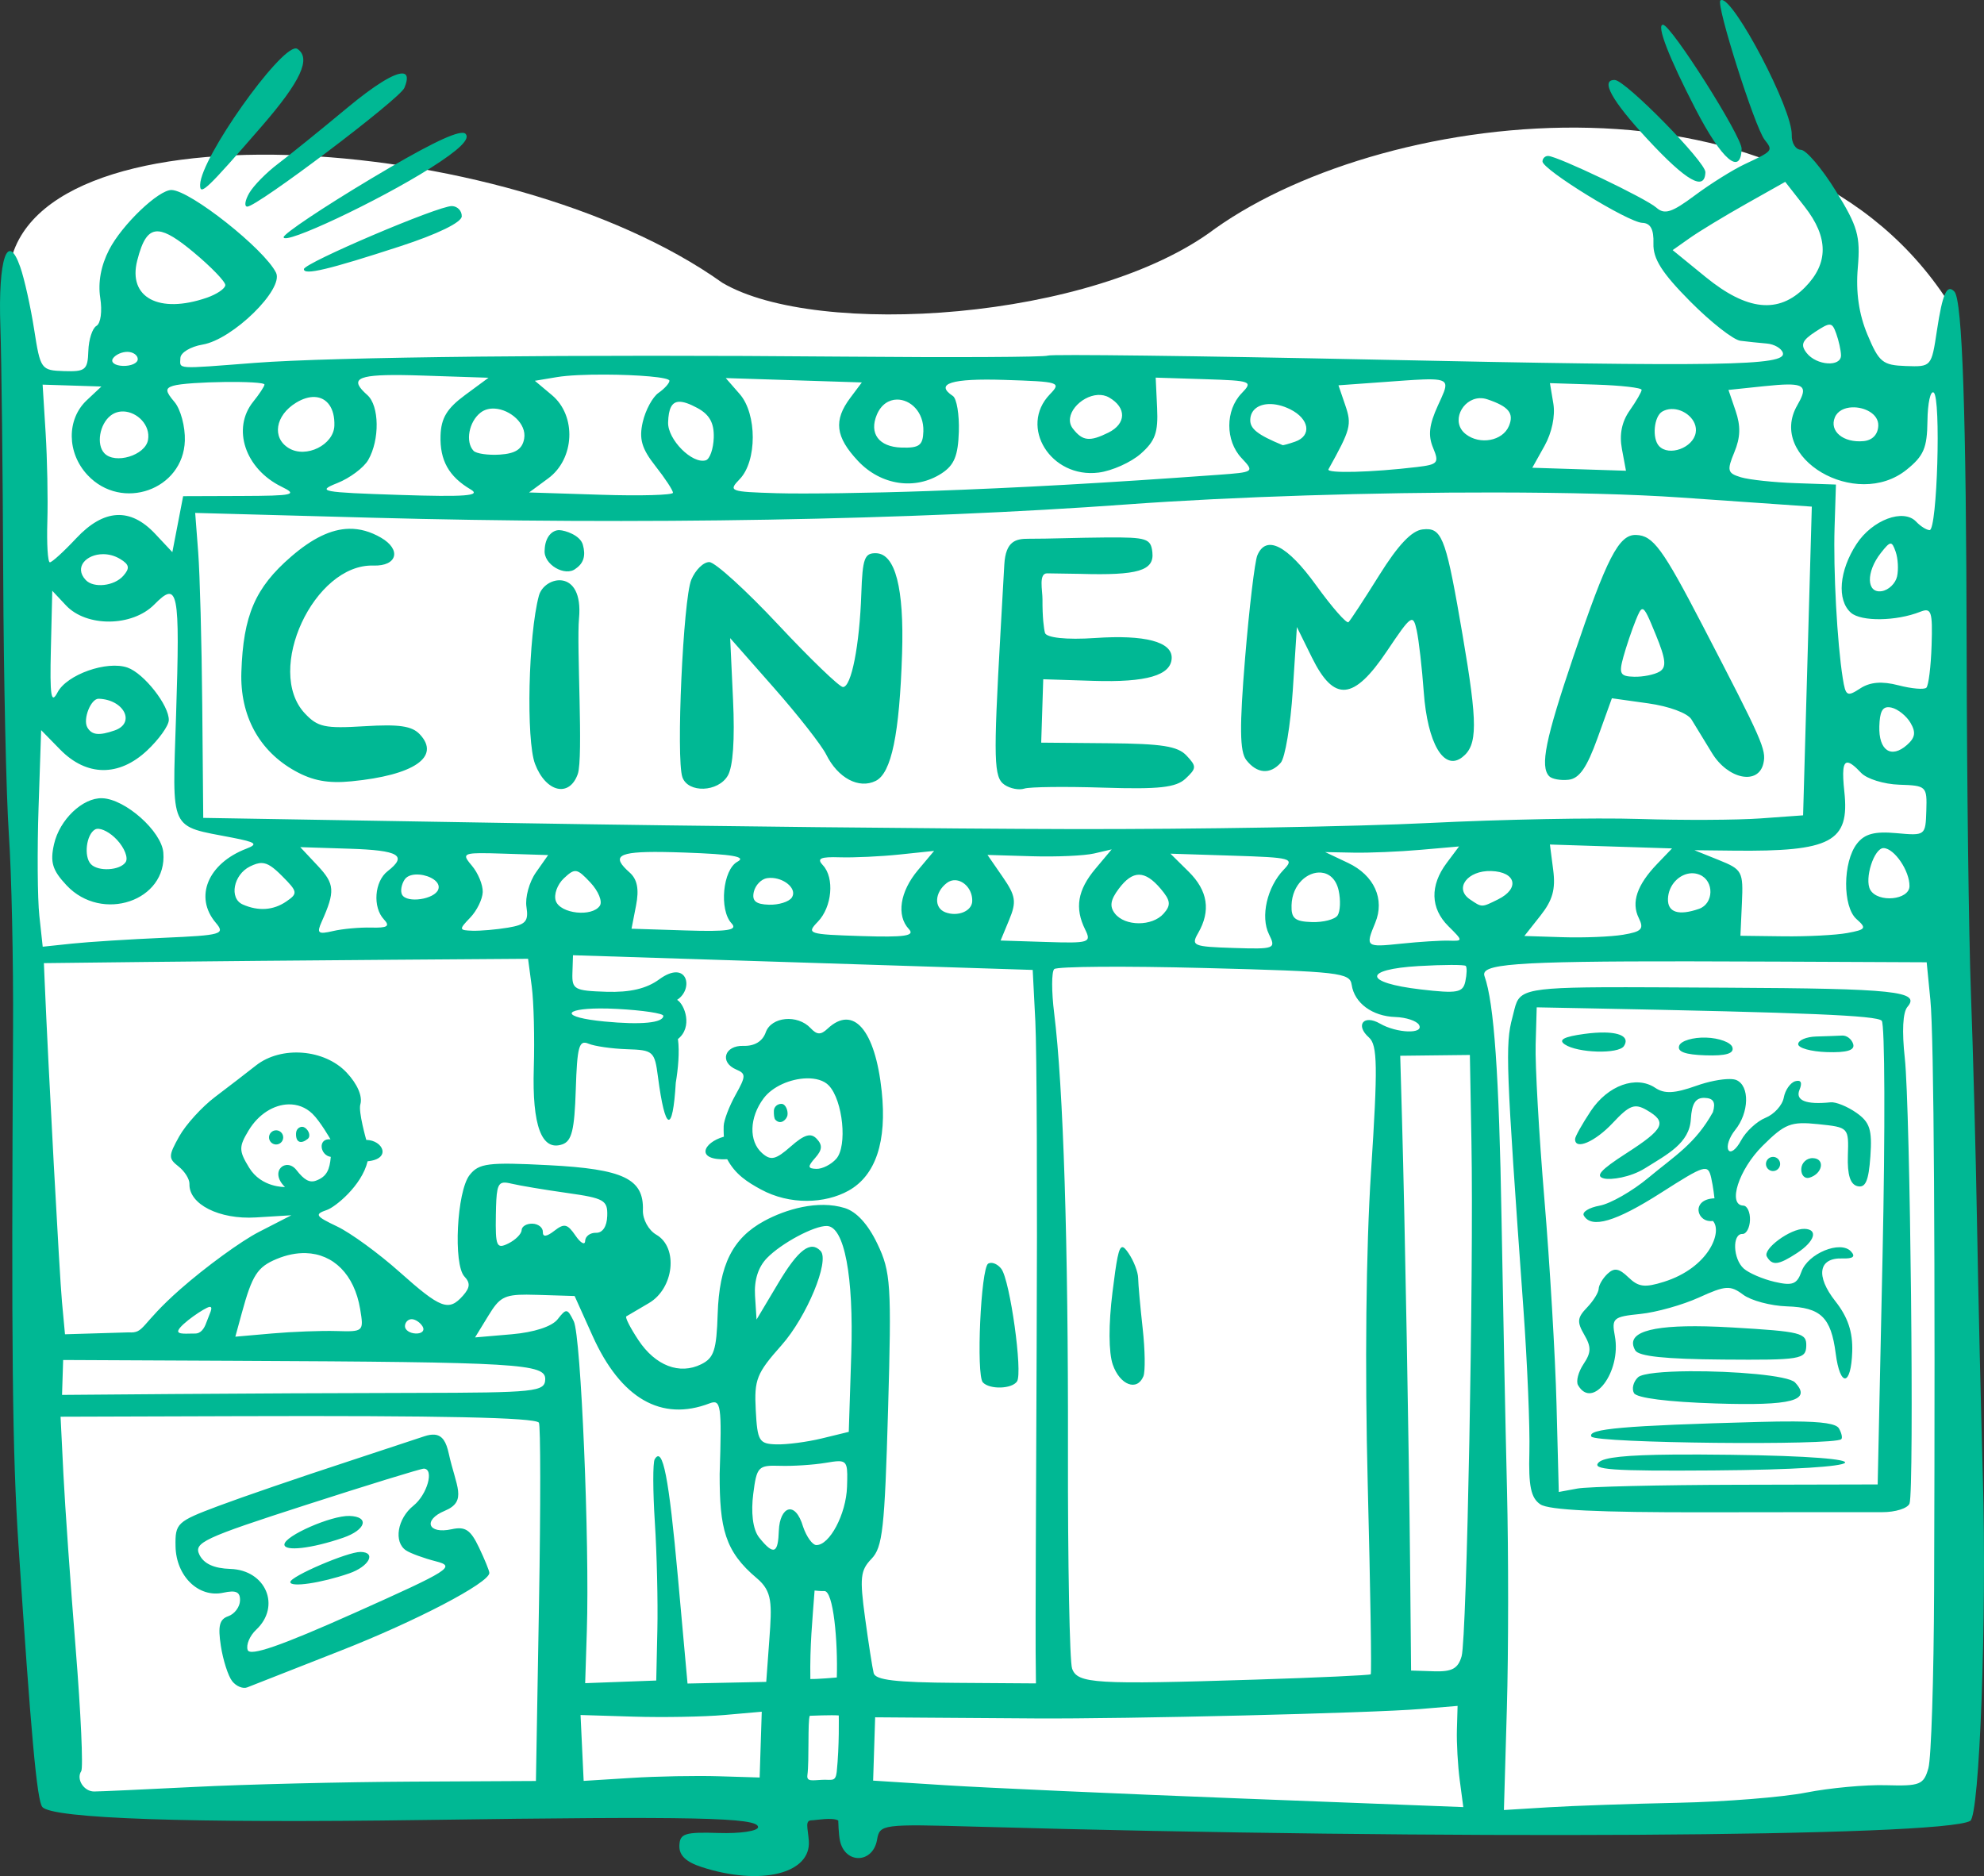 <?xml version="1.0" ?><svg height="295.406mm" viewBox="0 0 312.391 295.406" width="312.391mm" xmlns="http://www.w3.org/2000/svg">
    <rect x="0" y="0" width="312.391" height="295.406" fill="#333333" stroke="none"/>
    <path d="m 11.537,769.106 c 0.882,7.982 5.454,170.433 5.454,170.433 l 3.66,69.722 200.014,1.587 41.404,0.794 56.006,-2.999 -0.882,-180.182 c 0,0 0.39,-39.64 0.294,-54.725 -24.412,-39.366 -88.6,-31.758 -115.927,-12.359 -19.217,14.532 -62.755,17.309 -77.591,8.547 C 89.772,745.539 13.007,740.911 11.537,769.106 Z" fill="#FFFFFF" paint-order="markers stroke fill" transform="translate(99.985,-6.179) translate(-110.206,-719.213)"/>
    <path d="m 281.27,725.398 c -0.065,0.01 -0.121,0.034 -0.17,0.08 -0.699,0.655 5.421,19.922 6.955,21.895 1.367,1.759 1.367,1.76 -3.124,3.872 -1.872,0.881 -5.41,3.096 -7.861,4.924 -3.615,2.696 -4.756,3.059 -6.043,1.92 -1.656,-1.467 -15.522,-8.093 -17.036,-8.141 -0.478,-0.016 -0.883,0.369 -0.898,0.856 -0.041,1.268 13.501,9.607 15.716,9.678 1.296,0.041 1.825,1.02 1.754,3.247 -0.077,2.411 1.332,4.634 5.788,9.126 3.24,3.266 6.797,6.055 7.905,6.195 1.108,0.141 2.979,0.336 4.158,0.435 1.179,0.1 2.318,0.762 2.53,1.471 0.608,2.041 -9.652,2.209 -64.355,1.057 -27.84,-0.586 -50.968,-0.869 -51.394,-0.628 -0.426,0.241 -14.853,0.313 -32.06,0.162 -42.056,-0.37 -80.518,0.038 -92.8,0.985 -12.659,0.976 -11.768,1.036 -11.71,-0.771 0.028,-0.844 1.6,-1.794 3.495,-2.111 4.733,-0.79 12.85,-8.74 11.561,-11.324 -1.862,-3.734 -13.462,-12.921 -16.434,-13.016 -2.032,-0.065 -7.818,5.467 -9.849,9.417 -1.286,2.501 -1.769,5.134 -1.393,7.57 0.33,2.135 0.074,4.023 -0.597,4.408 -0.645,0.371 -1.22,2.152 -1.278,3.958 -0.095,2.975 -0.454,3.272 -3.816,3.165 -3.632,-0.116 -3.732,-0.256 -4.719,-6.578 -0.554,-3.552 -1.537,-7.968 -2.183,-9.812 -2.009,-5.733 -3.5,-1.276 -3.134,9.363 0.18,5.231 0.382,22.861 0.45,39.177 0.068,16.316 0.468,34.686 0.89,40.823 0.422,6.137 0.719,19.958 0.659,30.714 -0.278,50.413 -0.111,66.516 0.846,81.059 1.964,29.858 2.918,40.336 3.762,41.345 1.534,1.834 23.292,2.576 60.084,2.05 42.694,-0.61 52.662,-0.397 52.613,1.125 -0.019,0.614 -2.798,1.029 -6.176,0.921 -5.367,-0.171 -6.15,0.082 -6.212,2.004 -0.049,1.524 1.035,2.559 3.525,3.365 9.27,3.001 17.243,1.043 16.856,-4.14 -0.156,-2.091 -0.661,-3.23 0.491,-3.23 0.576,0 3.24,-0.507 4.143,0.038 0,0 0.044,2.145 0.272,3.191 0.805,3.706 5.183,3.591 5.837,-0.155 0.428,-2.451 0.739,-2.491 15.713,-2.065 73.163,2.084 152,1.625 156.413,-0.912 1.474,-0.847 2.621,-31.949 1.992,-54.04 -0.311,-10.924 -0.725,-28.921 -0.92,-39.992 -0.195,-11.071 -0.629,-27.43 -0.962,-36.354 -0.334,-8.924 -0.635,-33.076 -0.671,-53.671 -0.066,-37.498 -0.675,-55.407 -1.929,-56.744 -1.178,-1.256 -1.872,0.293 -2.756,6.146 -0.86,5.698 -0.873,5.712 -4.894,5.572 -3.653,-0.127 -4.219,-0.591 -6.042,-4.944 -1.35,-3.223 -1.849,-6.685 -1.52,-10.524 0.429,-5.009 -0.004,-6.517 -3.474,-12.126 -2.18,-3.523 -4.646,-6.427 -5.48,-6.454 -0.834,-0.025 -1.485,-1.07 -1.445,-2.319 0.129,-4.043 -9.071,-21.517 -11.072,-21.268 z m -9.201,3.891 c -1.083,-0.034 0.923,5.158 5.135,13.297 4.13,7.98 7.108,10.545 7.246,6.24 0.061,-1.91 -11.083,-19.495 -12.381,-19.537 z m -215.256,3.728 c -2.62,-0.147 -14.944,17.187 -15.079,21.435 -0.06,1.857 0.975,0.878 9.691,-9.169 6.177,-7.12 7.834,-10.724 5.611,-12.198 -0.064,-0.042 -0.138,-0.064 -0.223,-0.069 z m 16.796,3.947 c -1.292,-0.073 -4.377,1.8 -8.755,5.443 -4.151,3.454 -9.038,7.404 -10.859,8.776 -1.821,1.372 -3.858,3.444 -4.528,4.605 -0.67,1.161 -0.814,2.123 -0.321,2.139 1.524,0.049 24.002,-16.931 24.742,-18.691 0.624,-1.483 0.495,-2.227 -0.28,-2.271 z m 190.879,1.024 c -2.341,-0.075 -0.51,3.239 5.166,9.354 6.118,6.591 8.992,8.224 9.09,5.166 0.052,-1.611 -12.57,-14.466 -14.256,-14.52 z m -181.43,8.321 c -1.536,-0.04 -6.158,2.28 -14.392,7.207 -7.564,4.526 -13.768,8.675 -13.785,9.219 -0.043,1.351 14.899,-5.679 23.088,-10.861 4.564,-2.888 6.32,-4.595 5.56,-5.405 -0.095,-0.101 -0.252,-0.155 -0.471,-0.16 z m 208.254,7.717 3.067,3.921 c 3.762,4.81 3.776,8.913 0.046,12.689 -4.159,4.209 -9.119,3.696 -15.636,-1.618 l -5.202,-4.242 2.703,-1.906 c 1.487,-1.049 5.475,-3.468 8.863,-5.376 z M 81.381,757.839 c -2.086,-0.067 -23.278,8.96 -23.309,9.928 -0.032,1.014 3.863,0.09 15.205,-3.608 5.845,-1.906 9.618,-3.744 9.648,-4.7 0.028,-0.863 -0.667,-1.592 -1.545,-1.62 z m -46.177,3.99 c 1.279,0.106 2.998,1.204 5.456,3.248 2.788,2.319 5.054,4.663 5.037,5.21 -0.019,0.547 -1.336,1.443 -2.931,1.991 -7.515,2.585 -12.417,-0.032 -10.944,-5.842 0.821,-3.24 1.738,-4.744 3.382,-4.608 z m 263.142,14.682 c 0.446,0.038 0.673,0.503 1.003,1.422 0.393,1.093 0.729,2.618 0.748,3.387 0.046,1.902 -3.86,1.648 -5.415,-0.352 -0.997,-1.282 -0.718,-1.969 1.348,-3.32 1.205,-0.788 1.87,-1.176 2.316,-1.137 z M 30.337,780.796 c 0.885,0.028 1.594,0.554 1.574,1.168 -0.019,0.614 -1.071,1.083 -2.335,1.042 -1.264,-0.041 -1.972,-0.566 -1.573,-1.168 0.399,-0.602 1.449,-1.071 2.334,-1.042 z m 75.21,3.58 c 4.969,0.022 10.1,0.406 10.082,0.979 -0.013,0.393 -0.788,1.249 -1.723,1.901 -0.935,0.653 -2.051,2.718 -2.481,4.59 -0.61,2.655 -0.17,4.181 1.998,6.932 1.529,1.94 2.771,3.832 2.759,4.204 -0.013,0.372 -5.113,0.513 -11.337,0.314 l -11.316,-0.362 3.016,-2.221 c 4.169,-3.069 4.474,-9.835 0.591,-13.096 l -2.7,-2.266 3.489,-0.583 c 1.718,-0.287 4.641,-0.406 7.622,-0.393 z m -32.172,0.072 c 1.019,0.01 2.162,0.04 3.44,0.082 l 10.327,0.342 -3.72,2.744 c -2.827,2.085 -3.748,3.612 -3.836,6.357 -0.125,3.907 1.304,6.46 4.757,8.495 1.689,0.995 -0.893,1.192 -11.204,0.854 -12.361,-0.404 -13.119,-0.549 -9.807,-1.865 1.975,-0.785 4.165,-2.423 4.867,-3.639 1.833,-3.177 1.758,-8.544 -0.144,-10.227 -2.77,-2.453 -1.81,-3.217 5.32,-3.142 z m 118.814,0.406 7.717,0.245 c 7.406,0.237 7.642,0.328 5.806,2.23 -2.57,2.664 -2.576,7.445 -0.013,10.178 2.07,2.206 2.028,2.236 -3.718,2.653 -17.786,1.29 -31.068,2.034 -45.556,2.55 -8.924,0.318 -19.695,0.472 -23.936,0.342 -7.399,-0.226 -7.632,-0.316 -5.796,-2.219 2.739,-2.838 2.738,-10.257 -0.001,-13.392 l -2.198,-2.517 10.713,0.342 10.713,0.344 -1.816,2.425 c -2.66,3.55 -2.344,6.147 1.209,9.935 3.614,3.853 9.047,4.656 13.188,1.949 1.966,-1.285 2.572,-2.761 2.694,-6.554 0.086,-2.692 -0.337,-5.222 -0.939,-5.621 -2.93,-1.943 -0.198,-2.799 8.079,-2.535 8.75,0.28 9.031,0.367 7.192,2.273 -4.936,5.115 0.174,13.294 7.696,12.319 2.095,-0.271 5.071,-1.605 6.613,-2.963 2.287,-2.015 2.761,-3.344 2.577,-7.226 z m 42.032,0.29 c 4.615,-0.175 3.997,0.61 2.401,4.112 -1.379,3.024 -1.569,4.696 -0.758,6.641 0.992,2.376 0.776,2.635 -2.518,3.031 -7.111,0.853 -14.331,1.038 -13.952,0.357 3.502,-6.285 3.693,-7.018 2.656,-10.057 l -1.08,-3.166 6.735,-0.486 c 2.858,-0.207 4.978,-0.372 6.516,-0.43 z m -188.668,0.396 c 3.318,-0.041 6.346,0.086 6.313,0.416 -0.032,0.307 -0.823,1.507 -1.762,2.671 -3.419,4.232 -1.296,10.604 4.469,13.412 2.585,1.259 1.871,1.423 -6.3,1.45 l -9.216,0.032 -0.849,4.405 -0.851,4.407 -2.71,-2.888 c -3.914,-4.173 -8.08,-3.934 -12.43,0.712 -1.956,2.089 -3.822,3.789 -4.148,3.778 -0.326,-0.01 -0.504,-2.908 -0.394,-6.439 0.109,-3.531 -0.016,-9.822 -0.273,-13.98 l -0.471,-7.559 4.628,0.147 4.628,0.149 -2.304,2.162 c -3.203,3.005 -3.144,8.299 0.131,11.79 5.392,5.748 15.064,2.322 15.312,-5.423 0.071,-2.21 -0.664,-4.952 -1.633,-6.094 -1.443,-1.7 -1.479,-2.163 -0.198,-2.551 1.133,-0.343 4.742,-0.554 8.061,-0.596 z m 208.712,0.182 7.23,0.231 c 3.976,0.127 7.22,0.499 7.21,0.828 -0.01,0.329 -0.856,1.791 -1.879,3.248 -1.252,1.784 -1.653,3.768 -1.224,6.069 l 0.638,3.418 -7.375,-0.236 -7.375,-0.236 1.924,-3.446 c 1.161,-2.08 1.712,-4.721 1.388,-6.662 z m 37.467,0.214 c 2.833,-0.016 2.891,0.828 1.479,3.274 -4.782,8.287 9.262,16.556 17.221,10.139 2.694,-2.172 3.229,-3.424 3.276,-7.678 0.032,-2.796 0.472,-4.808 0.98,-4.471 1.177,0.78 0.557,21.706 -0.641,21.667 -0.491,-0.016 -1.443,-0.613 -2.113,-1.327 -1.995,-2.126 -6.902,-0.293 -9.388,3.505 -2.747,4.197 -3.129,8.844 -0.89,10.826 1.609,1.424 7.142,1.349 10.916,-0.147 1.749,-0.693 1.959,-0.075 1.787,5.289 -0.107,3.341 -0.479,6.343 -0.828,6.67 -0.349,0.327 -2.327,0.154 -4.397,-0.383 -2.599,-0.674 -4.462,-0.52 -6.019,0.497 -2.062,1.348 -2.296,1.212 -2.744,-1.615 -0.887,-5.59 -1.504,-17.012 -1.286,-23.811 l 0.213,-6.681 -6.307,-0.218 c -3.469,-0.119 -7.371,-0.538 -8.668,-0.931 -2.107,-0.638 -2.216,-1.058 -1.026,-3.929 0.97,-2.34 1.025,-4.114 0.205,-6.518 l -1.126,-3.302 5.547,-0.583 c 1.61,-0.169 2.863,-0.269 3.808,-0.275 z m -108.668,1.646 c 0.625,-0.036 1.244,0.082 1.802,0.404 2.761,1.593 2.701,4.131 -0.129,5.531 -2.941,1.455 -4.062,1.329 -5.58,-0.623 -1.618,-2.081 1.199,-5.153 3.908,-5.312 z m -123.288,0.322 c 1.91,0.083 3.183,1.73 3.094,4.507 -0.097,3.033 -4.451,5.189 -7.171,3.551 -2.701,-1.627 -2.138,-5.158 1.144,-7.161 1.064,-0.649 2.064,-0.934 2.932,-0.897 z m 183.409,0.187 c 0.394,-0.016 0.808,0.037 1.231,0.18 3.377,1.138 4.234,2.203 3.389,4.21 -0.987,2.345 -4.565,3.013 -6.796,1.27 -2.41,-1.883 -0.584,-5.539 2.176,-5.66 z m -91.738,0.218 c 2.089,-0.032 4.262,1.921 4.163,5.012 -0.071,2.211 -0.651,2.636 -3.471,2.546 -3.536,-0.113 -5.102,-2.216 -3.855,-5.178 0.686,-1.63 1.91,-2.362 3.163,-2.381 z m -34.302,0.347 c 0.699,-0.025 1.64,0.309 2.878,0.977 1.919,1.035 2.656,2.369 2.582,4.672 -0.057,1.773 -0.62,3.377 -1.252,3.566 -2.133,0.636 -6.021,-3.273 -5.935,-5.968 0.069,-2.163 0.561,-3.205 1.726,-3.247 z m 92.844,0.362 c 0.999,-0.036 2.169,0.222 3.364,0.813 3.043,1.506 3.456,4.179 0.79,5.106 -0.983,0.342 -1.87,0.587 -1.972,0.545 -3.928,-1.626 -5.136,-2.574 -5.091,-4.003 0.049,-1.522 1.242,-2.401 2.908,-2.461 z m 91.839,0.517 c 1.965,-0.09 4.197,1.029 4.138,2.87 -0.045,1.394 -0.915,2.313 -2.314,2.446 -3.183,0.304 -5.438,-1.565 -4.52,-3.746 0.433,-1.029 1.516,-1.517 2.695,-1.571 z M 88.109,789.729 c 2.418,0.136 5.062,2.368 4.646,4.734 -0.288,1.642 -1.362,2.35 -3.803,2.51 -1.87,0.123 -3.747,-0.146 -4.171,-0.599 -1.318,-1.405 -0.734,-4.579 1.108,-6.01 0.634,-0.493 1.415,-0.68 2.221,-0.635 z m 185.225,0.069 c 2.059,-0.1 4.239,1.71 3.883,3.739 -0.417,2.38 -4.208,3.757 -5.767,2.095 -1.135,-1.21 -0.811,-4.681 0.509,-5.439 0.43,-0.247 0.899,-0.371 1.375,-0.394 z m -243.658,0.383 c 2.129,0.074 4.265,2.125 3.852,4.484 -0.426,2.434 -5.199,3.88 -6.883,2.085 -1.286,-1.371 -0.747,-4.565 0.998,-5.922 0.613,-0.476 1.323,-0.671 2.032,-0.646 z m 215.952,12.757 c 11.387,0.013 21.704,0.271 29.242,0.795 l 20.63,1.433 -0.686,24.305 -0.686,24.305 -6.698,0.484 c -3.684,0.266 -12.287,0.305 -19.12,0.087 -6.833,-0.218 -21.731,0.067 -33.108,0.635 -11.377,0.568 -36.736,0.998 -56.356,0.956 -19.619,-0.042 -58.386,-0.455 -86.148,-0.918 l -50.476,-0.843 -0.157,-17.786 c -0.087,-9.782 -0.373,-20.585 -0.635,-24.009 l -0.476,-6.226 27.758,0.753 c 41.978,1.139 85.037,0.383 118.941,-2.09 17.038,-1.242 38.994,-1.903 57.973,-1.882 z m -180.435,5.718 c -2.832,0.052 -5.793,1.496 -9.134,4.384 -5.66,4.892 -7.538,9.249 -7.833,18.179 -0.227,6.865 2.792,12.422 8.46,15.57 2.776,1.542 5.203,1.987 8.868,1.63 9.867,-0.962 14.089,-3.861 10.772,-7.396 -1.238,-1.32 -3.245,-1.614 -8.706,-1.28 -6.257,0.383 -7.369,0.143 -9.401,-2.023 -6.35,-6.77 1.452,-23.574 10.807,-23.274 3.74,0.12 4.445,-2.509 1.18,-4.394 -1.662,-0.959 -3.313,-1.427 -5.012,-1.396 z m 169.573,0.057 c -0.174,0.004 -0.357,0.019 -0.55,0.041 -1.711,0.19 -3.854,2.451 -6.811,7.187 -2.373,3.801 -4.558,7.139 -4.855,7.418 -0.297,0.278 -2.593,-2.337 -5.102,-5.814 -4.557,-6.314 -7.866,-7.997 -9.252,-4.703 -0.404,0.96 -1.269,8.206 -1.923,16.104 -0.9,10.881 -0.855,14.786 0.182,16.12 1.674,2.153 3.754,2.321 5.423,0.435 0.689,-0.778 1.545,-5.907 1.9,-11.396 l 0.645,-9.98 2.383,4.827 c 3.477,7.042 6.562,6.765 11.81,-1.057 3.83,-5.709 4.097,-5.893 4.675,-3.232 0.337,1.552 0.834,5.898 1.106,9.656 0.59,8.155 3.177,12.55 6.066,10.304 2.436,-1.894 2.445,-5.22 0.052,-19.224 -2.481,-14.521 -3.135,-16.747 -5.749,-16.686 z m -136.457,0.157 c -1.141,-0.039 -2.261,1.064 -2.327,3.112 -0.255,2.289 3.258,4.297 4.896,2.941 1.246,-0.851 1.599,-2.047 1.114,-3.764 -0.425,-1.504 -2.796,-2.259 -3.684,-2.289 z m 169.522,0.756 c -2.716,-0.087 -4.587,3.542 -9.859,19.123 -4.423,13.071 -5.285,17.311 -3.831,18.861 0.421,0.449 1.796,0.702 3.055,0.563 1.692,-0.187 2.881,-1.895 4.557,-6.542 l 2.268,-6.289 5.732,0.803 c 3.287,0.461 6.185,1.536 6.794,2.522 0.585,0.945 2.037,3.324 3.229,5.286 2.521,4.152 7.316,5.12 8.103,1.636 0.483,-2.136 -0.111,-3.482 -9.548,-21.656 -6.329,-12.188 -7.821,-14.221 -10.501,-14.307 z m -83.438,0.394 c -4.377,0.028 -9.08,0.218 -12.196,0.205 -1.994,-0.01 -3.632,0.317 -3.844,4.089 l -0.61,10.856 c -1.124,19.999 -1.053,22.636 0.65,23.796 0.886,0.604 2.288,0.873 3.116,0.599 0.827,-0.275 6.452,-0.341 12.499,-0.147 8.709,0.278 11.387,-0.019 12.887,-1.425 1.741,-1.633 1.753,-1.925 0.15,-3.628 -1.393,-1.481 -3.862,-1.869 -12.312,-1.942 l -10.569,-0.093 0.161,-4.991 0.159,-4.991 7.889,0.252 c 8.366,0.268 12.25,-0.86 12.337,-3.584 0.082,-2.569 -4.221,-3.699 -12.037,-3.163 -4.597,0.315 -7.715,-0.051 -7.917,-0.813 -0.172,-0.649 -0.41,-2.43 -0.391,-5.269 0.01,-1.388 -0.643,-4.119 0.741,-4.098 l 5.168,0.08 c 9.133,0.27 11.714,-0.5 11.394,-3.399 -0.239,-2.167 -0.881,-2.374 -7.272,-2.333 z m 123.481,0.97 c 0.318,-0.029 0.522,0.403 0.828,1.275 0.369,1.052 0.469,2.809 0.221,3.906 -0.248,1.097 -1.328,2.134 -2.402,2.306 -2.43,0.388 -2.519,-3.004 -0.155,-6.009 0.759,-0.965 1.191,-1.45 1.509,-1.478 z m -159.691,1.515 c -1.84,-0.059 -2.151,0.791 -2.342,6.352 -0.277,8.17 -1.574,14.758 -2.898,14.716 -0.566,-0.019 -5.154,-4.44 -10.195,-9.827 -5.041,-5.386 -9.915,-9.817 -10.831,-9.846 -0.916,-0.028 -2.196,1.219 -2.846,2.775 -1.282,3.073 -2.417,28.175 -1.406,31.087 0.886,2.55 5.638,2.385 7.158,-0.249 0.818,-1.417 1.111,-5.672 0.82,-11.921 l -0.453,-9.719 6.896,7.829 c 3.793,4.305 7.495,9.032 8.228,10.506 1.841,3.702 5.139,5.457 7.791,4.145 2.479,-1.227 3.747,-7.348 4.153,-20.061 0.329,-10.285 -1.066,-15.692 -4.075,-15.788 z m -121.73,0.147 c 0.87,-7.8e-4 1.805,0.225 2.68,0.753 1.466,0.883 1.57,1.449 0.494,2.664 -1.428,1.613 -4.669,1.971 -5.906,0.653 -1.902,-2.027 0.122,-4.067 2.731,-4.07 z m 72.374,4.155 c -1.566,-0.289 -3.331,0.815 -3.756,2.392 -1.669,6.199 -2.032,22.736 -0.605,26.483 1.7,4.466 5.405,5.341 6.729,1.589 0.897,-2.542 -0.205,-20.191 0.195,-24.502 0.37,-3.993 -0.997,-5.674 -2.563,-5.963 z m -80.376,1.609 2.162,2.304 c 3.236,3.449 10.426,3.379 13.9,-0.137 3.771,-3.817 4.063,-2.34 3.432,17.418 -0.595,18.592 -1.171,17.342 8.882,19.295 3.708,0.72 4.07,1.007 2.181,1.733 -6.064,2.33 -8.246,7.613 -4.813,11.659 1.53,1.803 0.949,1.971 -8.179,2.37 -5.404,0.236 -11.905,0.647 -14.448,0.916 l -4.623,0.489 -0.529,-4.872 c -0.291,-2.68 -0.346,-10.353 -0.123,-17.051 l 0.406,-12.18 3.003,3.067 c 4.151,4.24 9.251,4.294 13.677,0.142 1.853,-1.738 3.392,-3.885 3.42,-4.77 0.073,-2.301 -3.896,-7.369 -6.488,-8.283 -3.238,-1.143 -9.558,1.087 -11.023,3.89 -1.022,1.954 -1.233,0.609 -1.057,-6.775 z m 250.414,2.898 c 0.429,0.066 0.945,1.278 2.062,4.003 1.61,3.927 1.733,5.16 0.584,5.839 -0.801,0.473 -2.597,0.833 -3.991,0.797 -2.202,-0.055 -2.425,-0.463 -1.694,-3.111 0.463,-1.676 1.341,-4.276 1.951,-5.776 0.472,-1.162 0.754,-1.802 1.088,-1.751 z M 25.759,835.416 c 3.995,0.128 5.86,3.829 2.515,4.991 -2.474,0.86 -3.606,0.734 -4.302,-0.476 -0.738,-1.284 0.556,-4.554 1.787,-4.515 z m 281.831,1.334 c 0.144,0.006 0.301,0.028 0.471,0.067 1.003,0.231 2.343,1.308 2.978,2.392 0.878,1.498 0.744,2.335 -0.551,3.481 -2.498,2.209 -4.478,0.866 -4.356,-2.954 0.07,-2.186 0.45,-3.022 1.458,-2.986 z m -6.447,8.725 c 0.455,0.019 1.146,0.573 2.119,1.61 0.892,0.951 3.595,1.79 6.007,1.867 4.279,0.137 4.384,0.239 4.261,4.094 -0.126,3.93 -0.153,3.95 -4.713,3.535 -3.426,-0.312 -4.995,0.104 -6.2,1.646 -2.247,2.876 -2.293,9.929 -0.077,11.888 1.625,1.436 1.483,1.652 -1.466,2.194 h -10e-4 c -1.797,0.331 -6.315,0.563 -10.041,0.517 l -6.773,-0.085 0.236,-5.184 c 0.225,-4.932 0.048,-5.26 -3.626,-6.737 l -3.862,-1.553 6.145,0.069 c 15.402,0.174 18.323,-1.375 17.473,-9.264 -0.342,-3.178 -0.24,-4.63 0.519,-4.598 z m -274.836,5.606 c -3.067,-0.098 -6.703,3.37 -7.577,7.228 -0.645,2.85 -0.264,4.105 1.974,6.49 5.569,5.937 15.869,2.452 15.235,-5.155 -0.28,-3.361 -6.001,-8.447 -9.632,-8.563 z m -0.825,4.827 c 0.774,-0.11 2.089,0.583 3.14,1.703 1.201,1.28 1.824,2.87 1.384,3.533 -0.879,1.326 -4.343,1.523 -5.48,0.311 -1.137,-1.212 -0.72,-4.658 0.659,-5.451 0.086,-0.049 0.186,-0.081 0.296,-0.097 z m 228.781,2.463 9.614,0.308 9.615,0.306 -2.342,2.44 c -3.176,3.31 -4.112,6.061 -2.896,8.517 0.857,1.732 0.47,2.145 -2.464,2.635 -1.914,0.32 -6.195,0.494 -9.514,0.388 l -6.035,-0.193 2.53,-3.201 c 1.926,-2.438 2.404,-4.155 2.009,-7.2 z m -14.305,0.304 -1.947,2.599 c -2.662,3.553 -2.567,7.143 0.263,9.954 2.337,2.321 2.339,2.353 0.083,2.281 -1.258,-0.04 -4.63,0.172 -7.491,0.471 -5.615,0.588 -5.685,0.532 -4.106,-3.284 1.541,-3.724 -0.167,-7.484 -4.286,-9.432 l -3.597,-1.702 4.467,0.088 c 2.457,0.049 7.2,-0.15 10.54,-0.443 z m -182.46,0.11 7.765,0.247 c 7.797,0.249 9.173,1.065 5.983,3.544 -2.065,1.605 -2.375,5.666 -0.578,7.581 1.009,1.075 0.566,1.363 -1.996,1.293 -1.812,-0.049 -4.521,0.197 -6.019,0.547 -2.352,0.549 -2.595,0.349 -1.782,-1.469 2.142,-4.79 2.063,-5.949 -0.609,-8.797 z m 249.315,0.149 c 1.698,0.054 4.1,3.596 4.066,5.997 -0.032,2.191 -4.978,2.654 -6.171,0.578 -0.976,-1.698 0.601,-6.623 2.104,-6.575 z m -121.55,0.201 -2.564,3.054 c -2.807,3.343 -3.287,6.184 -1.615,9.563 1.022,2.066 0.66,2.182 -6.112,1.965 l -7.2,-0.229 1.358,-3.279 c 1.17,-2.824 1.027,-3.758 -1.033,-6.739 l -2.391,-3.461 7.012,0.209 c 3.857,0.115 8.257,-0.082 9.779,-0.437 z m -27.961,0.239 -2.558,3.047 c -2.828,3.368 -3.405,7.143 -1.415,9.264 1.009,1.075 -0.652,1.319 -7.473,1.101 -8.426,-0.269 -8.696,-0.358 -6.858,-2.263 2.238,-2.319 2.648,-6.907 0.794,-8.884 -1.009,-1.075 -0.415,-1.354 2.677,-1.255 2.186,0.07 6.419,-0.128 9.404,-0.44 z m -42.764,0.172 c 1.024,0.013 2.178,0.045 3.466,0.09 7.561,0.267 9.793,0.652 8.336,1.44 -2.316,1.252 -2.919,7.589 -0.925,9.715 1.009,1.075 -0.599,1.323 -7.231,1.111 l -8.526,-0.273 0.713,-3.662 c 0.5,-2.56 0.193,-4.124 -1.021,-5.199 -2.872,-2.543 -1.983,-3.313 5.187,-3.222 z m -28.738,0.187 c 0.923,-0.01 2.176,0.025 3.829,0.079 l 6.899,0.221 -1.921,2.734 c -1.056,1.504 -1.726,3.95 -1.491,5.436 0.358,2.263 -0.115,2.791 -2.91,3.258 -1.835,0.306 -4.355,0.524 -5.601,0.484 -2.125,-0.068 -2.147,-0.196 -0.353,-2.055 1.052,-1.091 1.942,-2.907 1.978,-4.039 0.036,-1.131 -0.736,-3.003 -1.717,-4.158 -1.282,-1.51 -1.483,-1.933 1.286,-1.96 z m 108.712,0.08 9.827,0.314 c 9.285,0.297 9.726,0.419 8.004,2.212 -2.616,2.723 -3.683,7.4 -2.317,10.16 1.133,2.291 0.931,2.369 -5.601,2.16 -6.355,-0.203 -6.702,-0.35 -5.554,-2.34 2.026,-3.51 1.537,-6.683 -1.491,-9.674 z m -143.052,1.474 c 0.928,0.032 1.783,0.648 3.163,2.031 2.485,2.489 2.53,2.758 0.669,4.029 -2.035,1.391 -4.389,1.551 -6.847,0.466 -2.182,-0.963 -1.474,-4.695 1.136,-5.986 0.74,-0.366 1.322,-0.558 1.879,-0.54 z m 193.553,1.258 c 3.913,0.125 4.55,2.751 1.083,4.466 -2.622,1.297 -2.508,1.297 -4.428,-0.006 -2.531,-1.718 -0.386,-4.578 3.345,-4.459 z m -144.057,0.016 c 0.561,0.089 1.166,0.666 2.227,1.797 1.259,1.342 1.929,2.983 1.489,3.646 -1.208,1.821 -6.233,1.273 -6.938,-0.756 -0.341,-0.981 0.23,-2.581 1.27,-3.556 0.876,-0.822 1.392,-1.22 1.952,-1.131 z m 117.274,0.229 c 1.252,0.106 2.371,0.992 2.772,2.836 0.329,1.512 0.253,3.27 -0.168,3.906 -0.422,0.636 -2.246,1.108 -4.052,1.051 -2.682,-0.086 -3.268,-0.575 -3.201,-2.672 0.106,-3.312 2.561,-5.297 4.649,-5.12 z m 58.331,0.106 c 0.433,-0.016 0.872,0.061 1.298,0.241 2.296,0.966 2.215,4.552 -0.121,5.364 -3.217,1.118 -4.956,0.558 -4.888,-1.576 0.071,-2.225 1.835,-3.966 3.711,-4.029 z m -200.259,0.213 c 1.637,0.153 3.36,1.15 2.929,2.332 -0.57,1.562 -4.908,2.21 -5.69,0.851 -0.307,-0.535 -0.131,-1.617 0.391,-2.405 0.436,-0.657 1.387,-0.869 2.369,-0.777 z m 113.261,0.016 c 1.059,-0.002 2.155,0.732 3.404,2.204 1.58,1.863 1.666,2.576 0.47,3.927 -1.798,2.031 -6.086,2.019 -7.671,-0.022 -0.866,-1.114 -0.707,-2.137 0.609,-3.893 1.107,-1.477 2.13,-2.215 3.189,-2.217 z m -57.657,0.514 c 2.046,0.167 3.832,1.817 2.993,3.083 -0.444,0.669 -2.071,1.177 -3.615,1.127 -2.066,-0.066 -2.692,-0.6 -2.371,-2.019 0.24,-1.061 1.187,-2.036 2.106,-2.167 0.296,-0.042 0.595,-0.048 0.887,-0.025 z m 28.724,0.353 c 1.383,0.051 2.732,1.48 2.674,3.307 -0.05,1.572 -2.293,2.49 -4.246,1.738 -1.806,-0.696 -1.686,-3.111 0.229,-4.6 0.418,-0.325 0.882,-0.462 1.343,-0.445 z m -60.188,11.811 36.192,1.157 36.192,1.159 0.416,8.117 c 0.228,4.464 0.321,27.477 0.206,51.141 -0.115,23.663 -0.187,45.287 -0.16,48.054 l 0.049,5.032 -12.592,-0.087 c -9.504,-0.065 -12.682,-0.442 -12.959,-1.533 -0.201,-0.795 -0.81,-4.702 -1.352,-8.683 -0.866,-6.364 -0.743,-7.49 1.011,-9.316 1.75,-1.821 2.071,-4.713 2.607,-23.446 0.565,-19.751 0.436,-21.732 -1.692,-26.174 -1.497,-3.124 -3.303,-5.045 -5.125,-5.611 -4.236,-1.316 -9.338,0.218 -12.685,2.037 -4.985,2.709 -7.079,6.929 -7.325,14.621 -0.183,5.724 -0.583,6.947 -2.594,7.941 -3.412,1.688 -7.207,0.232 -9.882,-3.792 -1.276,-1.919 -2.135,-3.605 -1.91,-3.749 0.225,-0.143 1.819,-1.081 3.541,-2.083 3.968,-2.309 4.676,-8.76 1.183,-10.776 -1.222,-0.705 -2.159,-2.409 -2.113,-3.846 0.159,-4.958 -3.05,-6.494 -14.831,-7.102 -9.547,-0.493 -10.995,-0.311 -12.461,1.559 -2.009,2.563 -2.591,14.074 -0.808,15.975 0.948,1.01 0.892,1.741 -0.232,3.011 -2.242,2.532 -3.492,2.064 -9.987,-3.731 -3.283,-2.929 -7.704,-6.151 -9.823,-7.161 -3.435,-1.637 -3.607,-1.92 -1.592,-2.612 1.243,-0.426 5.463,-3.777 6.388,-7.657 3.803,-0.359 2.449,-3.317 -0.213,-3.366 0,0 -1.269,-4.449 -0.933,-5.585 0.376,-1.269 -0.454,-3.203 -2.152,-5.012 -3.486,-3.716 -10.31,-4.251 -14.284,-1.119 -1.472,1.16 -4.371,3.391 -6.441,4.957 -2.07,1.566 -4.608,4.358 -5.639,6.205 -1.716,3.073 -1.725,3.476 -0.111,4.737 0.97,0.758 1.744,1.996 1.72,2.751 -0.102,3.203 4.698,5.628 10.45,5.277 l 5.598,-0.342 -5.112,2.625 c -2.812,1.444 -8.385,5.505 -12.383,9.023 -6.398,5.631 -5.575,6.95 -8.125,6.791 l -10.025,0.301 -0.479,-5.153 c -0.382,-4.104 -2.148,-36.831 -2.725,-50.491 l -0.118,-2.797 16.212,-0.186 c 8.917,-0.102 26.07,-0.255 38.118,-0.342 l 21.906,-0.157 0.581,4.374 c 0.319,2.406 0.463,8.173 0.321,12.815 -0.278,9.103 1.24,13.162 4.497,12.031 1.485,-0.516 1.909,-2.251 2.113,-8.617 0.218,-6.809 0.509,-7.863 2,-7.236 0.959,0.404 3.691,0.796 6.069,0.872 4.131,0.132 4.348,0.327 4.872,4.348 1.128,8.656 2.322,9.051 2.805,0.928 0.358,-2.132 0.621,-4.853 0.339,-6.879 2.376,-1.878 1.074,-5.448 -0.129,-6.171 2.681,-1.72 1.616,-6.45 -2.8,-3.238 -2.005,1.476 -4.601,2.088 -8.342,1.969 -5.05,-0.162 -5.426,-0.37 -5.343,-2.965 z m 175.929,0.964 c 4.042,0.004 8.564,0.019 13.618,0.041 l 23.598,0.106 0.584,5.945 c 0.563,5.733 0.777,39.745 0.587,92.766 -0.05,13.94 -0.455,26.628 -0.902,28.193 -0.742,2.601 -1.318,2.83 -6.654,2.676 -3.213,-0.095 -8.877,0.428 -12.589,1.158 -3.712,0.731 -12.789,1.455 -20.17,1.609 -7.382,0.155 -16.571,0.473 -20.421,0.71 l -7.001,0.43 0.466,-16.042 c 0.256,-8.823 0.263,-24.348 0.016,-34.498 -0.247,-10.151 -0.632,-29.275 -0.856,-42.499 -0.385,-22.752 -1.174,-34.036 -2.679,-38.254 -0.675,-1.893 4.106,-2.373 32.399,-2.342 z m -37.68,0.566 c 1.341,-0.004 2.222,0.049 2.324,0.157 0.204,0.216 0.174,1.309 -0.066,2.43 -0.381,1.783 -1.26,1.942 -7.03,1.268 -9.011,-1.052 -9.182,-3.16 -0.3,-3.68 1.933,-0.113 3.731,-0.172 5.071,-0.175 z m -55.214,0.288 c 4.287,-0.032 10.095,0.032 16.387,0.195 21.364,0.557 22.9,0.732 23.188,2.654 0.429,2.87 3.251,4.947 6.878,5.063 1.689,0.054 3.365,0.611 3.724,1.237 0.848,1.476 -3.486,1.334 -6.146,-0.201 -2.57,-1.483 -3.94,0.237 -1.739,2.185 1.353,1.198 1.405,4.538 0.331,21.093 -0.794,12.231 -0.99,30.874 -0.52,49.293 0.416,16.292 0.627,29.743 0.47,29.89 -0.157,0.147 -8.308,0.523 -18.115,0.835 -25.324,0.804 -28.057,0.64 -28.907,-1.736 -0.389,-1.088 -0.682,-16.563 -0.65,-34.389 0.058,-32.422 -0.725,-57.205 -2.172,-68.807 -0.423,-3.395 -0.421,-6.519 0.006,-6.943 0.213,-0.212 2.98,-0.337 7.267,-0.368 z m 78.95,3.229 c -14.044,0.081 -13.022,0.875 -14.073,4.762 -1.144,4.229 -1.015,7.64 1.735,45.832 0.621,8.626 1.044,18.799 0.941,22.607 -0.146,5.357 0.245,7.217 1.726,8.216 1.343,0.907 9.083,1.28 25.945,1.253 13.217,-0.022 25.752,-0.028 27.855,-0.019 2.102,0.01 4.052,-0.604 4.333,-1.366 0.756,-2.048 0.115,-62.286 -0.746,-70.126 -0.469,-4.27 -0.316,-7.223 0.419,-8.077 2.108,-2.452 -1.973,-2.885 -28.432,-3.016 -8.664,-0.043 -15.021,-0.094 -19.702,-0.067 z m -10.242,3.158 7.539,0.146 c 35.09,0.678 46.009,1.137 46.786,1.964 0.496,0.528 0.555,17.172 0.131,36.987 l -0.769,36.029 -22.178,0.052 c -12.198,0.028 -23.496,0.297 -25.106,0.594 l -2.926,0.54 -0.358,-13.801 c -0.197,-7.591 -1.056,-22.122 -1.908,-32.293 -0.853,-10.17 -1.473,-21.13 -1.379,-24.354 z m -147.55,0.177 c 0.826,-0.006 1.762,0.019 2.802,0.074 3.989,0.211 7.242,0.701 7.23,1.09 -0.035,1.112 -3.495,1.446 -9.249,0.892 -6.982,-0.673 -6.565,-2.023 -0.782,-2.055 z m 29.239,1.676 c -1.398,0.132 -2.647,0.849 -3.085,2.09 -0.498,1.412 -1.76,2.18 -3.495,2.124 -3.022,-0.097 -3.831,2.596 -1.123,3.736 1.522,0.641 1.508,1.041 -0.128,3.972 -1.001,1.793 -1.845,4.005 -1.874,4.916 -0.028,0.91 0.032,1.677 0.032,1.677 -3.302,0.933 -4.576,3.782 0.527,3.554 1.297,2.424 3.218,3.617 5.271,4.737 4.595,2.508 10.154,2.257 13.828,0.209 4.293,-2.393 6.061,-7.761 5.223,-15.664 -1.024,-9.665 -4.466,-13.645 -8.517,-9.845 -1.075,1.009 -1.672,0.99 -2.68,-0.085 -1.033,-1.101 -2.58,-1.554 -3.978,-1.422 z m 128.963,2.111 c -0.898,-0.013 -1.958,0.059 -3.15,0.221 -3.236,0.441 -4.146,0.929 -3.085,1.651 2.012,1.366 8.46,1.553 9.311,0.27 0.876,-1.321 -0.381,-2.106 -3.076,-2.142 z m 37.452,0.481 c -0.718,0.039 -2.564,0.106 -4.102,0.149 -1.538,0.043 -2.813,0.58 -2.833,1.195 -0.019,0.614 2.015,1.181 4.523,1.262 3.151,0.101 4.431,-0.288 4.14,-1.263 -0.231,-0.776 -1.01,-1.38 -1.728,-1.342 z m -21.432,0.321 c -2.047,-0.066 -3.951,0.502 -4.232,1.262 -0.354,0.957 0.916,1.427 4.142,1.53 3.226,0.103 4.523,-0.284 4.232,-1.262 -0.231,-0.776 -2.095,-1.465 -4.142,-1.53 z m -37.195,2.733 0.247,13.695 c 0.368,20.447 -0.733,78.117 -1.546,80.977 -0.553,1.945 -1.505,2.466 -4.333,2.376 l -3.625,-0.116 -0.154,-16.49 c -0.168,-18.088 -0.824,-54.332 -1.271,-70.211 l -0.285,-10.105 5.484,-0.064 z m -104.479,3.684 c 1.465,-0.04 2.782,0.315 3.559,1.144 2.207,2.352 2.926,9.522 1.155,11.522 -0.798,0.902 -2.206,1.615 -3.127,1.586 -1.383,-0.044 -1.415,-0.346 -0.19,-1.73 1.115,-1.259 1.176,-2.005 0.247,-2.995 -0.929,-0.99 -1.948,-0.692 -4.093,1.198 -2.37,2.088 -3.141,2.267 -4.52,1.046 -2.115,-1.872 -2.009,-5.617 0.244,-8.624 1.433,-1.912 4.283,-3.08 6.724,-3.147 z m 145.399,0.11 c -1.31,-0.013 -3.367,0.384 -5.246,1.054 -3.436,1.224 -5.03,1.306 -6.483,0.332 -2.998,-2.008 -7.468,-0.401 -10.156,3.652 -1.345,2.028 -2.455,4.006 -2.468,4.394 -0.058,1.825 3.137,0.468 5.934,-2.52 2.629,-2.81 3.446,-3.12 5.343,-2.026 3.279,1.892 2.775,2.954 -3.247,6.83 -4.065,2.617 -4.925,3.603 -3.436,3.945 1.046,0.24 4.072,-0.149 6.434,-1.623 3.561,-2.223 6.978,-3.957 7.197,-7.711 0.15,-2.482 0.745,-3.407 2.165,-3.361 1.397,0.045 1.774,0.687 1.314,2.242 -2.774,4.995 -5.982,6.857 -10.164,10.339 -2.526,2.104 -5.976,4.078 -7.667,4.387 -1.69,0.309 -2.815,1.011 -2.499,1.561 1.204,2.096 5.024,0.971 12.145,-3.577 6.969,-4.451 7.407,-4.582 7.915,-2.347 0.325,1.43 0.512,3.209 0.512,3.209 -3.79,0.145 -2.802,3.935 -0.247,3.561 1.56,1.69 -0.64,7.371 -7.734,9.593 -3.005,0.941 -3.986,0.817 -5.565,-0.707 -1.479,-1.427 -2.23,-1.557 -3.284,-0.568 -0.752,0.705 -1.382,1.77 -1.401,2.366 -0.019,0.596 -0.85,1.93 -1.847,2.964 -1.528,1.583 -1.596,2.255 -0.427,4.266 1.127,1.94 1.106,2.805 -0.11,4.62 -0.823,1.228 -1.213,2.724 -0.867,3.325 2.281,3.969 6.844,-2.111 5.798,-7.724 -0.527,-2.829 -0.27,-3.052 4.008,-3.487 2.513,-0.256 6.675,-1.424 9.249,-2.597 4.166,-1.898 4.929,-1.945 6.94,-0.439 1.243,0.931 4.347,1.759 6.899,1.841 5.339,0.171 6.936,1.714 7.675,7.411 0.698,5.387 2.428,5.193 2.604,-0.291 0.099,-3.089 -0.684,-5.425 -2.654,-7.925 -3.133,-3.974 -2.671,-6.86 1.077,-6.74 1.72,0.055 2.144,-0.291 1.37,-1.116 -1.662,-1.771 -6.776,0.33 -7.789,3.199 -0.701,1.986 -1.416,2.256 -4.232,1.599 -1.863,-0.435 -4.046,-1.374 -4.85,-2.086 -1.699,-1.504 -1.853,-5.503 -0.211,-5.451 0.614,0.019 1.149,-0.969 1.188,-2.198 0.039,-1.228 -0.432,-2.248 -1.046,-2.268 -2.52,-0.081 -0.725,-5.676 3.013,-9.393 3.533,-3.514 4.468,-3.88 8.771,-3.432 4.814,0.501 4.817,0.504 4.675,4.94 -0.098,3.053 0.377,4.56 1.522,4.827 1.263,0.294 1.751,-0.836 2.023,-4.688 0.297,-4.213 -0.079,-5.381 -2.206,-6.874 -1.409,-0.989 -3.234,-1.73 -4.055,-1.645 -3.893,0.403 -5.608,-0.294 -4.894,-1.988 0.466,-1.107 0.219,-1.595 -0.676,-1.332 -0.776,0.228 -1.59,1.392 -1.807,2.586 -0.217,1.193 -1.51,2.621 -2.875,3.173 -1.365,0.552 -3.099,2.161 -3.854,3.574 -0.755,1.413 -1.65,2.088 -1.988,1.499 -0.339,-0.589 0.136,-2.003 1.055,-3.14 2.224,-2.751 2.325,-6.981 0.188,-7.881 -0.236,-0.1 -0.591,-0.15 -1.028,-0.154 z m -149.292,3.908 c -0.65,-0.022 -1.198,0.464 -1.217,1.078 -0.019,0.614 0.043,1.223 0.231,1.419 0.876,0.914 1.792,-0.081 1.905,-0.677 0.134,-0.71 -0.268,-1.799 -0.918,-1.82 z m -77.649,0.079 c 1.373,-0.032 2.699,0.441 3.769,1.473 1.23,1.186 2.851,4.032 2.851,4.032 -2.05,-0.201 -1.672,2.524 0.048,2.762 -0.182,1.967 -0.587,3.101 -2.329,3.743 -1.021,0.376 -1.88,-0.123 -3.079,-1.665 -1.587,-2.042 -4.386,0.156 -1.808,2.669 0,0 -3.706,0.124 -5.643,-3.048 -1.629,-2.669 -1.638,-3.283 -0.084,-5.857 1.571,-2.601 3.988,-4.055 6.276,-4.109 z m 2.16,3.531 c -0.407,6.7e-4 -0.936,0.318 -0.965,1.036 -0.063,1.504 0.833,1.691 1.839,0.869 0.521,-0.425 0.175,-1.35 -0.437,-1.756 -0.153,-0.101 -0.301,-0.149 -0.437,-0.149 z m -4.065,0.553 c -0.614,-0.019 -1.134,0.466 -1.154,1.08 -0.019,0.614 0.468,1.132 1.082,1.152 0.614,0.019 1.132,-0.466 1.152,-1.08 0.019,-0.614 -0.466,-1.132 -1.08,-1.152 z m 235.697,4.184 c -0.614,-0.019 -1.132,0.466 -1.152,1.08 -0.019,0.614 0.466,1.132 1.08,1.152 0.614,0.019 1.134,-0.466 1.154,-1.08 0.019,-0.614 -0.468,-1.132 -1.082,-1.152 z m 6.235,0.198 c -0.972,-0.032 -1.794,0.739 -1.825,1.712 -0.032,0.972 0.546,1.588 1.283,1.368 2.092,-0.624 2.513,-3.017 0.542,-3.08 z m -206.196,3.862 c 0.326,-0.044 0.745,0.028 1.288,0.157 1.302,0.311 5.246,0.97 8.765,1.466 5.841,0.824 6.391,1.14 6.312,3.615 -0.053,1.665 -0.734,2.689 -1.762,2.656 -0.921,-0.028 -1.693,0.545 -1.717,1.276 -0.022,0.731 -0.711,0.352 -1.528,-0.844 -1.263,-1.848 -1.764,-1.959 -3.33,-0.741 -1.218,0.947 -1.83,1.007 -1.803,0.178 0.022,-0.689 -0.714,-1.276 -1.635,-1.306 -0.921,-0.029 -1.689,0.43 -1.708,1.023 -0.019,0.592 -0.959,1.535 -2.09,2.095 -1.85,0.915 -2.047,0.468 -1.964,-4.482 0.064,-3.782 0.196,-4.959 1.173,-5.092 z m 50.962,6.822 c 2.736,0.087 4.218,7.892 3.826,20.152 l -0.393,12.265 -4.225,1.029 c -2.323,0.566 -5.555,0.99 -7.182,0.941 -2.722,-0.081 -2.981,-0.513 -3.24,-5.407 -0.255,-4.814 0.131,-5.78 4.062,-10.208 3.961,-4.462 7.614,-13.276 6.15,-14.837 -1.581,-1.685 -3.512,-0.223 -6.652,5.04 l -3.435,5.758 -0.239,-3.744 c -0.156,-2.449 0.49,-4.499 1.864,-5.924 2.262,-2.345 7.466,-5.13 9.465,-5.066 z m 153.914,0.452 c -2.206,-0.071 -6.612,3.169 -5.929,4.358 0.85,1.479 1.823,1.367 4.75,-0.547 2.802,-1.832 3.392,-3.74 1.178,-3.811 z m -107.424,2.883 c -0.573,0.048 -0.894,1.947 -1.533,7.082 -0.634,5.093 -0.615,9.516 0.049,11.42 1.121,3.218 3.823,4.243 4.818,1.83 0.313,-0.758 0.26,-4.154 -0.116,-7.547 -0.377,-3.393 -0.698,-6.955 -0.712,-7.914 -0.013,-0.959 -0.695,-2.722 -1.514,-3.921 -0.418,-0.612 -0.731,-0.973 -0.992,-0.951 z m -128.552,0.936 c 4.327,0.126 7.645,3.337 8.557,8.801 0.593,3.552 0.545,3.596 -3.726,3.469 -2.38,-0.071 -6.936,0.101 -10.126,0.381 l -5.799,0.509 1.024,-3.746 c 1.623,-5.939 2.452,-7.226 5.459,-8.481 1.615,-0.675 3.169,-0.975 4.611,-0.933 z m 107.927,1.537 c -0.174,-0.002 -0.336,0.033 -0.475,0.113 -1.164,0.669 -1.926,17.555 -0.844,18.709 1.077,1.148 4.582,1.045 5.38,-0.159 0.919,-1.385 -1.101,-15.887 -2.466,-17.712 -0.438,-0.584 -1.072,-0.942 -1.595,-0.951 z m -73.096,5.004 c 0.524,0.001 1.109,0.016 1.766,0.036 l 5.731,0.177 2.834,6.295 c 4.431,9.841 10.814,13.522 18.403,10.614 1.814,-0.695 1.948,0.238 1.6,11.119 -0.019,8.569 0.818,12.187 5.85,16.408 2.47,2.072 2.383,4.011 1.973,9.633 l -0.488,6.691 -6.197,0.129 -6.197,0.131 -1.515,-16.744 c -1.432,-15.834 -2.392,-20.714 -3.654,-18.567 -0.304,0.517 -0.294,4.972 0.022,9.9 0.317,4.928 0.496,12.554 0.399,16.948 l -0.177,7.99 -5.595,0.208 -5.596,0.208 0.263,-8.207 c 0.448,-13.98 -0.922,-46.467 -2.057,-48.774 -1.008,-2.049 -1.173,-2.07 -2.538,-0.322 -0.893,1.143 -3.701,2.06 -7.233,2.365 l -5.773,0.497 2.106,-3.438 c 1.689,-2.758 2.401,-3.312 6.071,-3.299 z m -49.99,1.929 c 0.69,-0.076 -0.047,1.184 -0.506,2.482 -0.324,0.917 -0.851,1.743 -1.823,1.712 -0.972,-0.032 -2.85,0.232 -2.584,-0.489 0.378,-1.024 4.222,-3.629 4.912,-3.705 z m 31.859,1.934 c 0.578,0.019 1.345,0.545 1.705,1.172 0.36,0.626 -0.129,1.114 -1.087,1.083 -0.957,-0.032 -1.725,-0.558 -1.705,-1.172 0.019,-0.614 0.509,-1.102 1.087,-1.083 z m 203.723,1.129 c -8.979,-0.201 -12.662,1.055 -11.096,3.778 0.542,0.943 4.683,1.378 13.816,1.45 12.192,0.096 13.047,-0.043 13.114,-2.131 0.066,-2.072 -0.778,-2.283 -11.661,-2.923 -1.499,-0.088 -2.89,-0.146 -4.173,-0.175 z m -258.629,5.297 27.002,0.126 c 44.799,0.209 48.983,0.458 48.904,2.924 -0.062,1.95 -1.499,2.099 -20.466,2.132 -11.219,0.019 -28.323,0.099 -38.007,0.175 l -17.608,0.139 0.088,-2.749 z m 256.137,1.771 c -4.087,0.028 -7.496,0.324 -8.167,0.954 -0.737,0.691 -1.021,1.813 -0.63,2.494 0.442,0.769 5.317,1.385 12.862,1.627 12.028,0.385 15.176,-0.448 12.495,-3.305 -1.052,-1.121 -9.748,-1.816 -16.56,-1.769 z m -228.817,7.073 c 32.228,-0.103 46.885,0.211 47.586,1.018 0.275,0.316 0.283,13.141 0.019,28.501 l -0.483,27.927 -19.561,0.101 c -10.759,0.054 -26.113,0.428 -34.117,0.831 -8.004,0.403 -15.151,0.726 -15.883,0.722 -1.628,0 -2.862,-1.952 -2.034,-3.201 0.334,-0.503 -0.059,-9.192 -0.874,-19.308 -0.815,-10.116 -1.684,-22.469 -1.931,-27.449 l -0.448,-9.054 z m 245.148,0.833 c -1.545,-0.01 -3.373,0.019 -5.516,0.077 -21.259,0.579 -27.023,1.083 -26.321,2.304 0.602,1.047 38.188,1.441 39.342,0.412 0.222,-0.198 0.057,-0.963 -0.367,-1.7 -0.417,-0.725 -2.504,-1.067 -7.138,-1.093 z m -214.024,2.08 c -0.433,-0.032 -0.947,0.05 -1.56,0.252 l -12.131,4.009 c -7.455,2.436 -16.607,5.577 -20.34,6.979 -6.503,2.443 -6.786,2.709 -6.717,6.343 0.088,4.706 3.629,8.149 7.513,7.305 2.026,-0.44 2.683,-0.129 2.639,1.245 -0.032,1.007 -0.864,2.111 -1.849,2.453 -1.39,0.483 -1.653,1.532 -1.168,4.678 0.343,2.23 1.142,4.723 1.774,5.539 0.632,0.817 1.706,1.26 2.384,0.987 0.679,-0.274 7.27,-2.863 14.647,-5.754 11.894,-4.66 23.42,-10.681 23.471,-12.26 0.01,-0.308 -0.724,-2.113 -1.63,-4.011 -1.334,-2.793 -2.154,-3.342 -4.31,-2.873 -3.74,0.813 -4.575,-1.445 -1.075,-2.906 3.616,-1.51 1.754,-3.847 0.625,-9.015 -0.391,-1.79 -0.973,-2.88 -2.273,-2.972 z m 195.091,3.135 c -7.536,0.066 -10.92,0.441 -11.736,1.216 -1.236,1.173 1.913,1.397 18.066,1.281 26.075,-0.187 28.184,-2.147 2.649,-2.463 -3.493,-0.043 -6.467,-0.056 -8.979,-0.034 z m -131.479,1.047 c 1.466,-0.025 1.472,0.814 1.37,4.027 -0.137,4.3 -2.753,9.242 -4.855,9.175 -0.594,-0.019 -1.519,-1.307 -2.054,-2.86 -1.267,-4.31 -3.678,-3.151 -3.828,0.569 -0.117,3.45 -0.699,4.112 -3.093,1.114 -1.06,-1.327 -1.293,-4.086 -0.938,-6.87 0.55,-4.306 0.775,-4.542 4.232,-4.431 2.008,0.064 5.231,-0.146 7.163,-0.468 0.863,-0.144 1.514,-0.249 2.003,-0.257 z m -65.261,1.167 c 1.668,0.053 0.531,4.091 -1.643,5.835 -2.533,2.032 -3.143,5.728 -1.162,7.041 0.7,0.464 2.814,1.236 4.696,1.717 3.186,0.813 2.297,1.377 -12.851,8.148 -11.568,5.171 -16.421,6.853 -16.781,5.816 -0.279,-0.803 0.322,-2.237 1.334,-3.186 3.948,-3.703 1.535,-9.401 -4.057,-9.579 -2.585,-0.083 -4.167,-0.805 -4.87,-2.225 -0.944,-1.908 0.62,-2.64 16.757,-7.847 9.789,-3.159 18.149,-5.733 18.576,-5.719 z m -11.717,7.449 c -2.847,-0.091 -10.197,3.132 -10.241,4.49 -0.036,1.141 4.321,0.643 9.255,-1.059 3.598,-1.241 4.197,-3.329 0.985,-3.432 z m 1.738,5.668 c -1.998,-0.029 -11.02,3.84 -11.049,4.737 -0.028,0.883 4.835,0.171 9.264,-1.357 3.151,-1.087 4.343,-3.344 1.785,-3.381 z m 71.501,6.076 c 0,0 1.155,0.122 1.499,0.084 1.488,-0.167 2.178,8.095 2.001,13.608 0,0 -3.053,0.276 -4.166,0.241 -0.085,-5.369 0.305,-8.97 0.666,-13.932 z m 101.244,18.167 -0.108,3.757 c -0.059,2.067 0.143,5.653 0.45,7.968 l 0.558,4.209 -35.03,-1.355 c -19.267,-0.746 -40.176,-1.684 -46.464,-2.085 l -11.432,-0.728 0.159,-4.984 0.159,-4.986 6.984,0.051 c 3.841,0.029 12.013,0.084 18.159,0.126 14.401,0.097 53.065,-0.846 60.681,-1.481 z m -109.562,0.915 -0.167,5.181 -0.165,5.179 -6.42,-0.196 c -3.531,-0.108 -9.766,0 -13.855,0.266 l -7.436,0.463 -0.245,-5.187 -0.245,-5.187 8.382,0.258 c 4.61,0.142 11.031,0.025 14.268,-0.258 z m 12.124,0.589 c 0,0 0.111,4.768 -0.322,8.905 -0.191,1.601 -0.787,1.167 -2.237,1.227 -1.591,0.067 -2.526,0.34 -2.378,-0.736 0.301,-2.185 0.025,-8.629 0.375,-9.344 0,0 3.575,-0.152 4.562,-0.052 z" fill="#00B894" transform="translate(99.985,-6.179) translate(-110.206,-719.213)"/>
</svg>